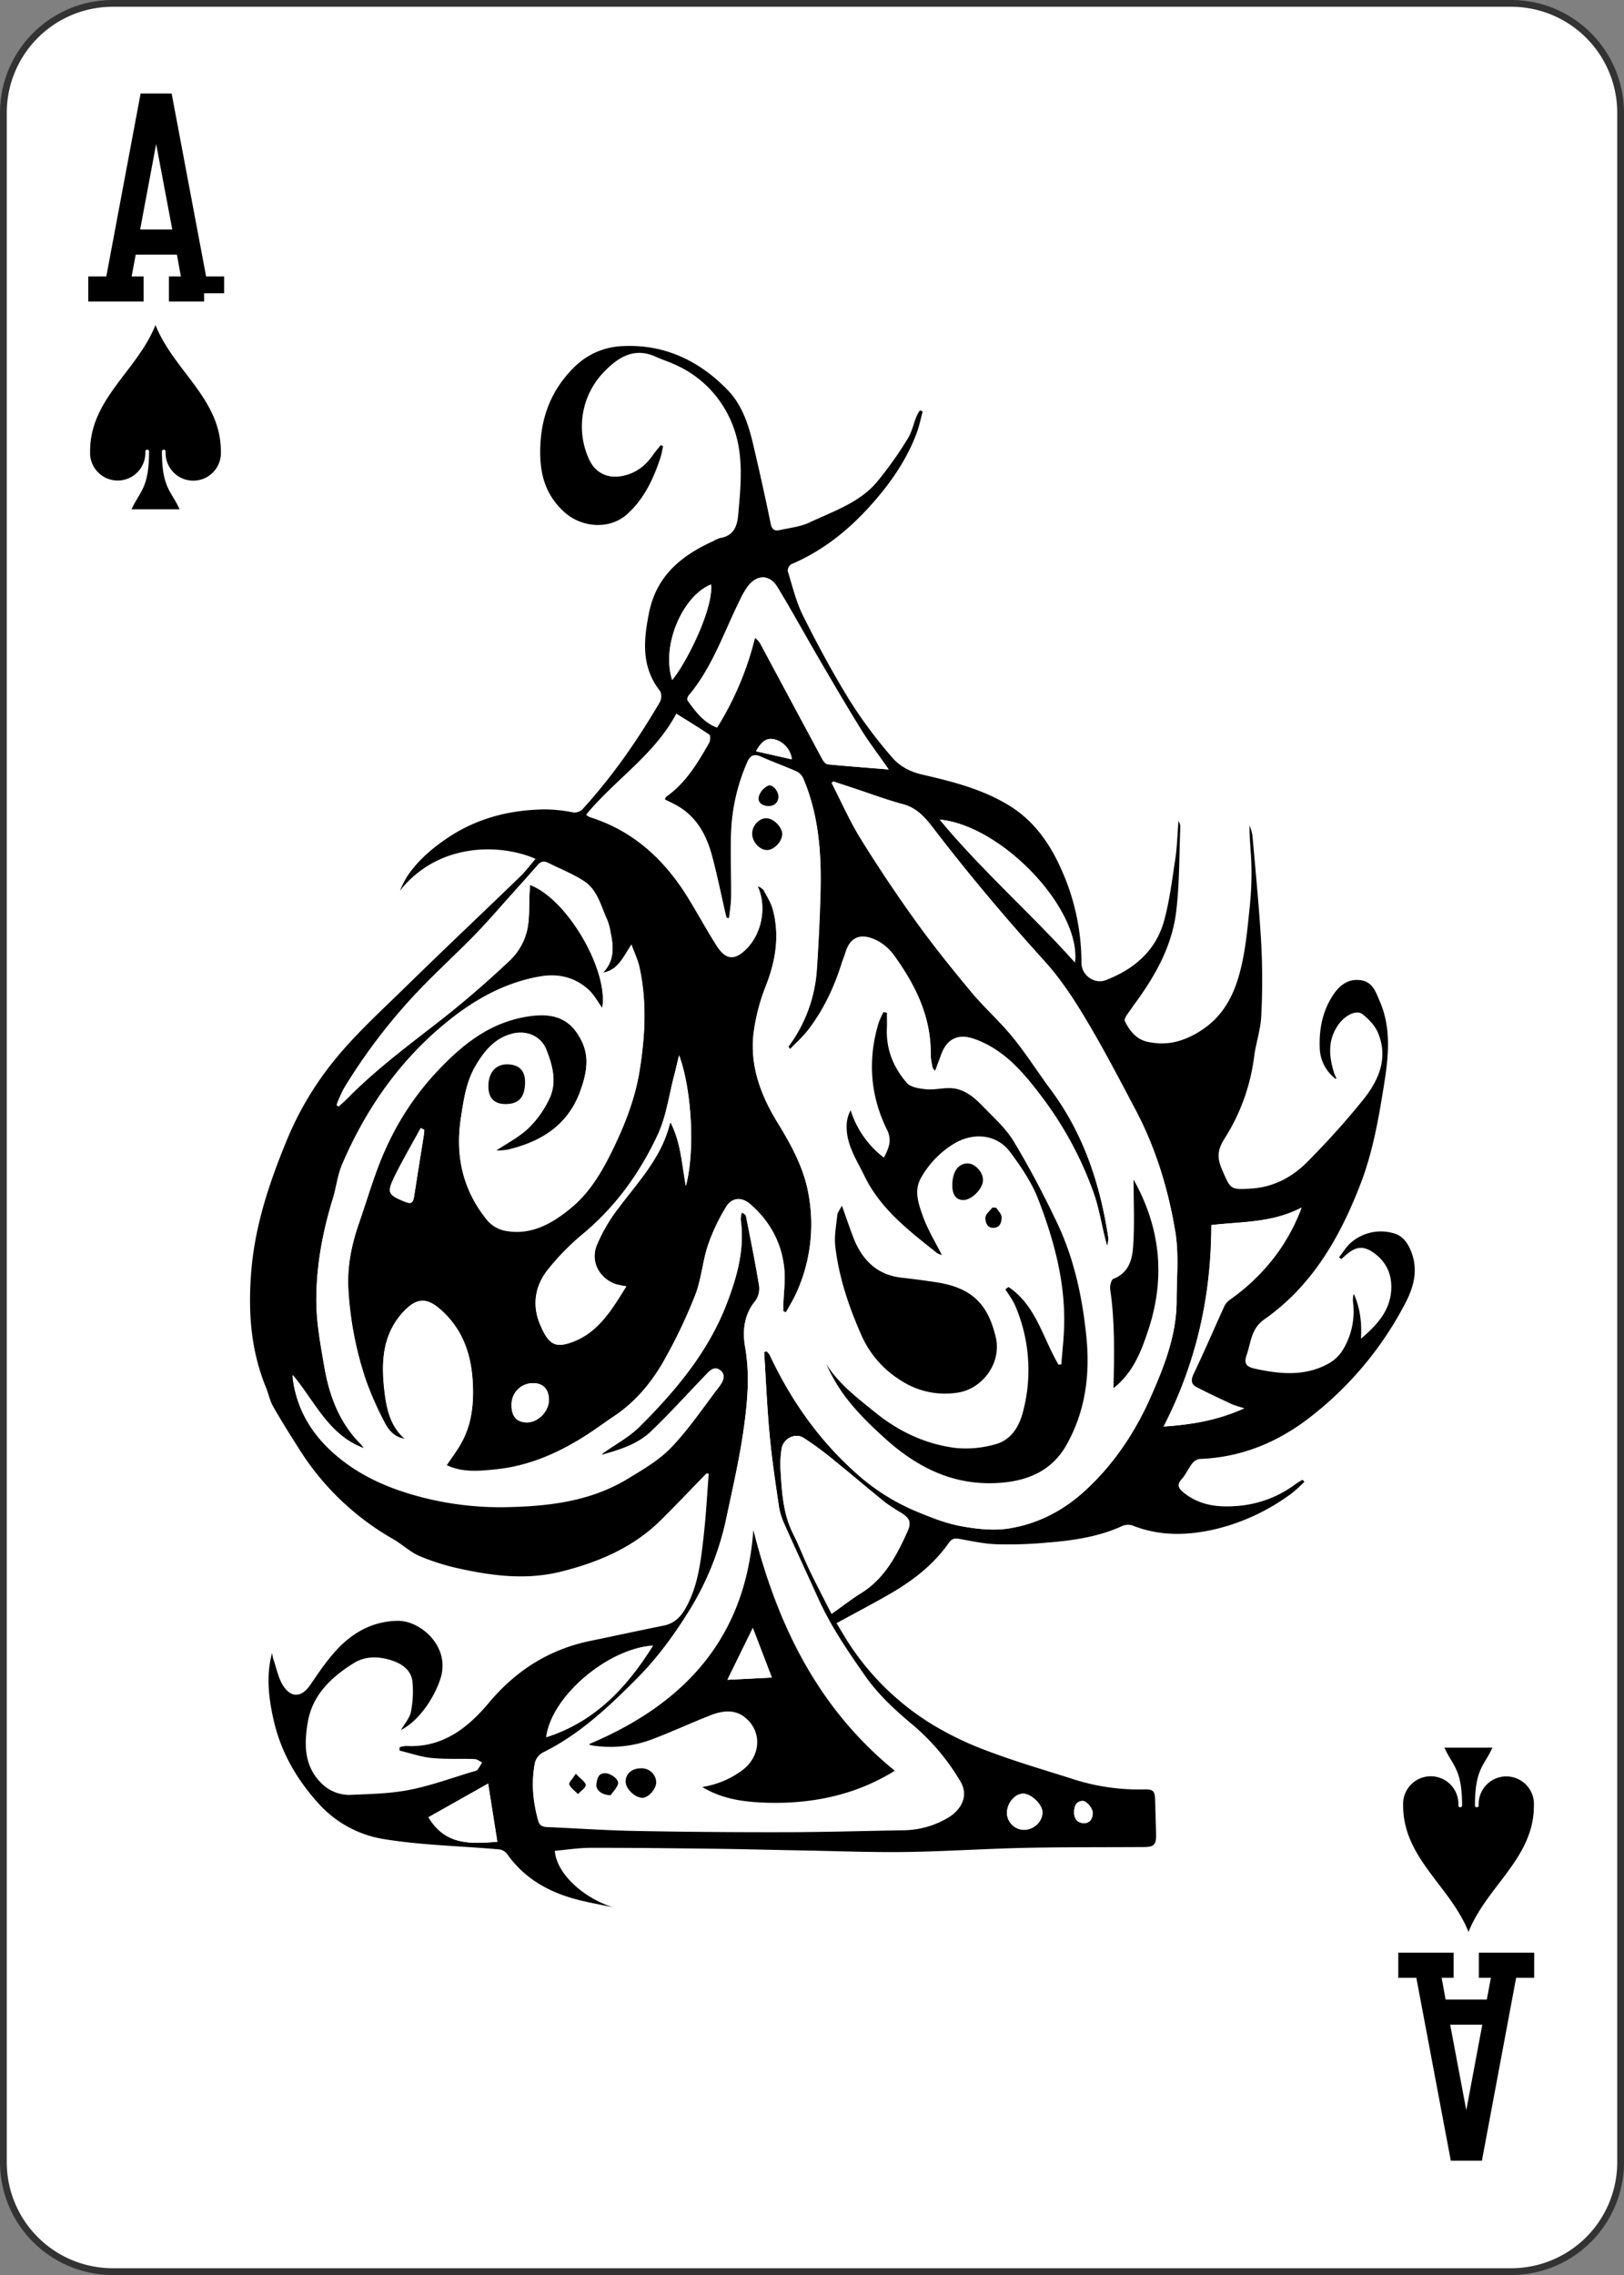 <svg xmlns="http://www.w3.org/2000/svg" xmlns:xlink="http://www.w3.org/1999/xlink" viewBox="0 0 720 1008">
  <rect x="0" y="0" width="720" height="1008" fill="#808080" stroke="none"/>
  <defs>
    <style>
      .cls-1 {
        fill: #fff;
      }

      .cls-2 {
        fill: #333;
      }
    </style>
    <symbol id="SS2-3" data-name="SS2" viewBox="0 0 15.84 22.31">
      <path d="M7.92,22.31c2.23-5.58,7.92-8.93,7.92-15.28A3.35,3.35,0,1,0,9.15,7a.22.22,0,0,1-.23.22A.22.22,0,0,1,8.7,7c0-4.46,1.12-4.8,2.12-7H5C6,2.23,7.14,2.57,7.14,7a.22.22,0,0,1-.22.22A.22.22,0,0,1,6.69,7,3.35,3.35,0,1,0,0,7C0,13.38,5.69,16.73,7.92,22.31Z"/>
    </symbol>
  </defs>
  <g id="Layer_2" data-name="Layer 2">
    <g>
      <rect class="cls-1" x="1.5" y="1.5" width="717" height="1005" rx="48.5"/>
      <path class="cls-2" d="M670,3a47,47,0,0,1,47,47V958a47,47,0,0,1-47,47H50A47,47,0,0,1,3,958V50A47,47,0,0,1,50,3H670m0-3H50A50,50,0,0,0,0,50V958a50,50,0,0,0,50,50H670a50,50,0,0,0,50-50V50A50,50,0,0,0,670,0Z"/>
    </g>
    <g id="SS2-2" data-name="SS2">
      <path d="M63.66,122.49V133.6H39.13V122.49h8L62.34,41.42H76.09l15.29,81.07h8V133.6H74.88V122.49h5.31l-1.76-9.67H60.17l-1.82,9.67ZM62.13,101.7H76.38L69.23,63.79Z"/>
      <path d="M655.65,876.3V865.19h24.53V876.3h-8L657,957.37H643.22L627.93,876.3h-8V865.19h24.53V876.3h-5.31l1.76,9.67h18.27l1.81-9.67Zm1.53,20.79H642.93L650.08,935Z"/>
      <g>
        <path class="cls-1" d="M630.5,849.94H90.5v-720h540ZM313.22,652.81l1,.11c-.76,9.53-1.24,19.1-2.36,28.59-1.27,10.71-2.52,21.5-8,31.16-2.21,3.86-5,6.62-9.61,7.53-10.85,2.17-21.66,4.54-32.5,6.77-18.29,3.76-33,13.1-45,27.43-9.43,11.24-20.66,20-36.68,19.13a11.84,11.84,0,0,0-2.87.56l-.09,1.49c4.76,1.13,9.47,2.79,14.3,3.27,6.3.62,12.7.24,19,.48,1.13,0,2.22,1,3.33,1.48a31.88,31.88,0,0,1-2,3.26,3.48,3.48,0,0,1-1.7.72c-9.41,2.8-18.7,6.24-28.29,8.15-8.37,1.67-17.06,1.86-25.64,2.23A17.51,17.51,0,0,1,143,790.58c-8.27-7.7-8.26-17.56-6.62-27.41,2-12.23,10.41-20.13,20.42-26.35,5.06-3.15,10.85-3,16.32-1.36,4.77,1.47,9.19,4.23,9.72,9.77a45.9,45.9,0,0,1-.71,13.23c-.54,2.72-2.73,5.11-4.39,8,8.86-4.61,15.28-15.65,17.57-23,4.35-14-8.91-25.59-19.17-25.38-11.25.23-20.13,5.4-27.41,13.39-4.16,4.57-7.63,9.8-11.14,14.92s-8,6.13-11.71,1c-2.49-3.44-3.26-8.14-4.73-12.3a18.75,18.75,0,0,1-.56-2.8c-2.67,9.85-1.57,19.57.51,29,3.08,14.1,9.76,26.24,19.61,37.2a49.44,49.44,0,0,0,29.36,16.29c16.76,2.73,33.9,3.07,50.87,4.54a5.42,5.42,0,0,1,3.64,1.77c7.48,10.79,18.06,16.9,30.41,20.27,5.46,1.48,11.06,2.43,16.6,3.63-13.41-4.37-24.86-15-25.66-25,5.31-.47,10.63-1.32,15.94-1.33,18.45,0,36.91.19,55.35.42,13.1.17,26.19.53,39.28.76,15.05.27,30.11.87,45.16.66,17.68-.26,35.35-1.45,53-1.83,17.45-.38,34.91-.24,52.36-.35,4.6,0,5.6-1.12,5.49-5.85s-.27-9.74-.41-14.6c-.14-4.55-.72-5.22-5.29-5.08a95.49,95.49,0,0,1-32-4.86c-12.22-3.88-24.56-7.48-36.55-12a142.24,142.24,0,0,1-24.87-11.87,116.72,116.72,0,0,1-38.84-38.75c-1.32-2.16-2.62-4.34-3.75-6.21,8.27-4.52,16.09-8.59,23.71-13,10.12-5.84,19.28-12.89,26.06-22.57,1.35-1.92,2.61-2.15,4.67-1.79,5.38,1,10.78,2.16,16.21,2.37a181.54,181.54,0,0,0,21.24-.59c11.82-.92,23.56-2.39,34.55-7.38a6.53,6.53,0,0,1,4.55-.42c12.6,5.08,25.49,4.57,38.23,1.41a93.19,93.19,0,0,0,32.51-15.51,71,71,0,0,0,5.71-5.15l-.81-.93a34.44,34.44,0,0,0-3,1.86,49.47,49.47,0,0,1-27,9.83c-8.23.58-16.19-.59-22.9-6.13-2.15-1.78-3-3.34-.71-5.82,1.81-2,2.9-4.65,4.58-6.81a5.28,5.28,0,0,1,3.29-2.14c19-.64,35.65-7.77,50.1-19.31a152.83,152.83,0,0,0,41.56-50.44c3.65-7.18,5.28-14.54,2.17-22.27-1.46-3.62-3.74-7-7.82-8a20.22,20.22,0,0,0-18.62,4c-2.18,1.79-3.68,4.41-5.5,6.65l1,.83c.72-.63,1.43-1.27,2.16-1.9,4.52-3.92,8-4.12,12.74-.53,5.83,4.39,7.94,10.55,7.12,17.49-1,8.49-6.42,14.31-13.29,20.23.45-7.58-.48-13.92-3.19-19.94a10.12,10.12,0,0,0-.32,3.76,32.7,32.7,0,0,1-4.94,21.76,17.3,17.3,0,0,1-6.23,5.56c-10.43,5.64-21.4,4.48-32.44,2.08-3.43-.75-4.94-2.12-3.62-5.85,2-5.63,2-11.86,7.81-15.92,21.4-15,33.72-36.58,42.84-60.34,5.35-13.93,7.89-28.57,10.25-43.23,2-12.64,3.48-25.27-1.86-37.52-1.72-3.94-3.09-8.44-8.24-9.21-5.67-.86-9.5,2.15-12.44,6.58-4.64,7-6.19,15-5.91,23.18a17.79,17.79,0,0,0,7.17,14c.11-.33.21-.47.17-.55a15.11,15.11,0,0,1-.81-1.67c-2.4-7.47-3.17-14.82,1.67-21.76,3-4.31,8.21-6.89,10.85-4.71s5.41,5,6.73,8.06c4.72,11.12.51,21-6.29,29.53a358.42,358.42,0,0,1-24.94,27.78c-6.67,6.75-14.91,11.19-24.73,11.85-9.62.65-9.34.33-13.18-8.47-2.33-5.35-1.91-8.9,1.3-13.89a88.07,88.07,0,0,0,13-36.34c.8-5.91,2.84-11.72,3.12-17.62a312.84,312.84,0,0,0,0-32.12c-.9-16-2.51-32-3.9-48a23.53,23.53,0,0,0-1.29-4.46c-.09,6.16.73,12.09.84,18A144.24,144.24,0,0,1,554,402c-.92,8.76-1.69,17.62-3.69,26.17-2.78,11.93-7.64,22.48-19.25,29.34-7.37,4.35-14.23,5.88-22.29,4.16-5.21-1.12-8.1-5.1-10.12-9.18-.68-1.38,2.45-4.64,3.84-7,.06-.1.17-.18.24-.28,9.18-12.38,16.76-25.69,18.66-41.12,1.54-12.57,1.34-25.36,1.87-38.05a8.24,8.24,0,0,0-.83-2.27c-.48,6.06-.61,11.55-1.42,16.94-1.37,9.2-2.47,18.52-5,27.44-3.67,13.21-13.24,21.33-25.78,26.17-5.08,2-10.84-2.14-10.82-7.67a100.81,100.81,0,0,0-9.53-42.72c-4.9-10.71-11.74-20.14-21.82-26.52-12-7.57-25.64-11-39.21-14.15-5.53-1.28-10-3.73-13.3-7.53a205.42,205.42,0,0,1-18.74-25.07c-7.52-12.17-14.33-24.82-20.74-37.61-3.14-6.26-4.79-13.29-6.89-20a3.56,3.56,0,0,1,1.56-3c14.69-6.22,26.59-16.08,36.92-28,7.8-9,14.45-18.76,18.74-29.95,1.2-3.13,1.84-6.48,2.73-9.73l-1.24-.47a21,21,0,0,0-1.5,2.64c-1.33,3.34-2.06,7-3.95,10a167.77,167.77,0,0,1-13.8,19.34c-7.82,9-19.2,12.75-29.63,17.67-4.07,1.93-8.83,2.42-13.31,3.41-2.26.49-3.46-.23-4-2.95-2.37-11.71-5-23.38-7.73-35-2.07-8.8-4.9-17.47-11.29-24.09-12.78-13.24-28.47-20.54-47.07-19.46a31.92,31.92,0,0,0-20.79,9.13c-9.71,9.47-14.49,20.9-15.18,34.26-.6,11.5,1.42,21.86,10.64,30.15,7.84,7,20.08,7.93,27.84.88S290,211.88,293,202.3a45,45,0,0,0,1-4.64l-1-.45c-1.19,1.5-2.46,2.93-3.55,4.5-3.34,4.8-7.63,8-13.5,9.18-6.58,1.29-12.15-1.43-14.84-7.62a34.74,34.74,0,0,1,7.21-39c6.2-6.28,13.14-10.41,22.36-6.26,3.29,1.48,6.76,2.56,10,4.15A48.07,48.07,0,0,1,323.4,185c6.77,14,5.21,28.64,3.89,43.31-.45,5.05-2.14,9.13-7.92,10.07a13.45,13.45,0,0,0-3.07,1.37c-14.13,6.38-25.22,15.37-28.5,31.67-2.46,12.2-3.56,24,4.79,34.67.82,1.06.72,3.72,0,5-9.82,16.67-20.74,32.55-33.79,46.9a5,5,0,0,1-5.18,1.88,66.16,66.16,0,0,0-11.88-1.24c-16.16.2-31.12,4.09-44.64,13.57-6.68,4.68-12.48,9.86-16.88,16.63a52,52,0,0,0-2.86,5.8c16.91-21.33,44.36-21,60.11-14.09-2.33,2.7-4.39,5.51-6.86,7.9-16.83,16.27-33.88,32.33-50.61,48.71-11.11,10.87-22.76,21.4-32.41,33.49a141.86,141.86,0,0,0-20.13,33.9c-7.92,19.17-14.6,38.83-16.13,60-1.26,17.42,0,34.06,6.58,50.25,1.12,2.76,1.69,5.8,3.14,8.36,3.57,6.27,7.43,12.38,11.3,18.47a118.23,118.23,0,0,0,41.81,40.26c4.07,2.31,7.58,5.76,11.82,7.59A100.64,100.64,0,0,0,203.72,695c14.93,3.31,29.91,5.13,45.17,1.29,16.62-4.18,31.92-10.68,44.25-22.93C299.94,666.63,306.54,659.67,313.22,652.81Z"/>
        <path d="M313.22,652.81c-6.68,6.86-13.28,13.82-20.08,20.57-12.33,12.25-27.63,18.75-44.25,22.93-15.26,3.84-30.24,2-45.17-1.29A100.64,100.64,0,0,1,186,689.46c-4.24-1.83-7.75-5.28-11.82-7.59a118.23,118.23,0,0,1-41.81-40.26c-3.87-6.09-7.73-12.2-11.3-18.47-1.45-2.56-2-5.6-3.14-8.36C111.3,598.59,110,582,111.3,564.53c1.53-21.22,8.21-40.88,16.13-60a141.86,141.86,0,0,1,20.13-33.9c9.65-12.09,21.3-22.62,32.41-33.49,16.73-16.38,33.78-32.44,50.61-48.71,2.47-2.39,4.53-5.2,6.86-7.9-15.75-6.87-43.2-7.24-60.11,14.09a52,52,0,0,1,2.86-5.8c4.4-6.77,10.2-11.95,16.88-16.63,13.52-9.48,28.48-13.37,44.64-13.57a66.16,66.16,0,0,1,11.88,1.24,5,5,0,0,0,5.18-1.88c13.05-14.35,24-30.23,33.79-46.9.75-1.27.85-3.93,0-5-8.35-10.69-7.25-22.47-4.79-34.67,3.28-16.3,14.37-25.29,28.5-31.67a13.45,13.45,0,0,1,3.07-1.37c5.78-.94,7.47-5,7.92-10.07,1.32-14.67,2.88-29.31-3.89-43.31a48.07,48.07,0,0,0-22.74-22.82c-3.23-1.59-6.7-2.67-10-4.15-9.22-4.15-16.16,0-22.36,6.26a34.74,34.74,0,0,0-7.21,39c2.69,6.19,8.26,8.91,14.84,7.62,5.87-1.16,10.16-4.38,13.5-9.18,1.09-1.57,2.36-3,3.55-4.5l1,.45a45,45,0,0,1-1,4.64c-3.09,9.58-7.25,18.58-14.88,25.49s-20,6.16-27.84-.88c-9.22-8.29-11.24-18.65-10.64-30.15.69-13.36,5.47-24.79,15.18-34.26a31.92,31.92,0,0,1,20.79-9.13c18.6-1.08,34.29,6.22,47.07,19.46,6.39,6.62,9.22,15.29,11.29,24.09,2.73,11.63,5.36,23.3,7.73,35,.55,2.72,1.75,3.44,4,2.95,4.48-1,9.24-1.48,13.31-3.41,10.43-4.92,21.81-8.62,29.63-17.67a167.77,167.77,0,0,0,13.8-19.34c1.89-3,2.62-6.66,3.95-10a21,21,0,0,1,1.5-2.64l1.24.47c-.89,3.25-1.53,6.6-2.73,9.73C402.16,203.21,395.51,213,387.71,222c-10.33,11.92-22.23,21.78-36.92,28a3.56,3.56,0,0,0-1.56,3c2.1,6.75,3.75,13.78,6.89,20,6.41,12.79,13.22,25.44,20.74,37.61a205.42,205.42,0,0,0,18.74,25.07c3.25,3.8,7.77,6.25,13.3,7.53,13.57,3.12,27.25,6.58,39.21,14.15,10.08,6.38,16.92,15.81,21.82,26.52a100.81,100.81,0,0,1,9.53,42.72c0,5.53,5.74,9.63,10.82,7.67,12.54-4.84,22.11-13,25.78-26.17,2.48-8.92,3.58-18.24,5-27.44.81-5.39.94-10.88,1.42-16.94a8.24,8.24,0,0,1,.83,2.27c-.53,12.69-.33,25.48-1.87,38.05-1.9,15.43-9.48,28.74-18.66,41.12-.07.1-.18.18-.24.28-1.39,2.4-4.52,5.66-3.84,7,2,4.08,4.91,8.06,10.12,9.18,8.06,1.72,14.92.19,22.29-4.16,11.61-6.86,16.47-17.41,19.25-29.34,2-8.55,2.77-17.41,3.69-26.17a144.24,144.24,0,0,0,.77-18.24c-.11-5.94-.93-11.87-.84-18a23.53,23.53,0,0,1,1.29,4.46c1.39,16,3,32,3.9,48a312.84,312.84,0,0,1,0,32.12c-.28,5.9-2.32,11.71-3.12,17.62a88.07,88.07,0,0,1-13,36.34c-3.21,5-3.63,8.54-1.3,13.89,3.84,8.8,3.56,9.12,13.18,8.47,9.82-.66,18.06-5.1,24.73-11.85A358.42,358.42,0,0,0,604.58,487c6.8-8.53,11-18.41,6.29-29.53-1.32-3.1-4-5.86-6.73-8.06s-7.85.4-10.85,4.71c-4.84,6.94-4.07,14.29-1.67,21.76a15.11,15.11,0,0,0,.81,1.67c0,.08-.06.22-.17.55a17.79,17.79,0,0,1-7.17-14c-.28-8.14,1.27-16.15,5.91-23.18,2.94-4.43,6.77-7.44,12.44-6.58,5.15.77,6.52,5.27,8.24,9.21,5.34,12.25,3.88,24.88,1.86,37.52-2.36,14.66-4.9,29.3-10.25,43.23-9.12,23.76-21.44,45.36-42.84,60.34-5.81,4.06-5.84,10.29-7.81,15.92-1.32,3.73.19,5.1,3.62,5.85,11,2.4,22,3.56,32.44-2.08a17.3,17.3,0,0,0,6.23-5.56A32.7,32.7,0,0,0,599.87,577a10.12,10.12,0,0,1,.32-3.76c2.71,6,3.64,12.36,3.19,19.94,6.87-5.92,12.29-11.74,13.29-20.23.82-6.94-1.29-13.1-7.12-17.49-4.78-3.59-8.22-3.39-12.74.53-.73.63-1.44,1.27-2.16,1.9l-1-.83c1.82-2.24,3.32-4.86,5.5-6.65a20.22,20.22,0,0,1,18.62-4c4.08,1,6.36,4.37,7.82,8,3.11,7.73,1.48,15.09-2.17,22.27a152.83,152.83,0,0,1-41.56,50.44c-14.45,11.54-31.14,18.67-50.1,19.31a5.28,5.28,0,0,0-3.29,2.14c-1.68,2.16-2.77,4.8-4.58,6.81-2.25,2.48-1.44,4,.71,5.82,6.71,5.54,14.67,6.71,22.9,6.13a49.47,49.47,0,0,0,27-9.83,34.44,34.44,0,0,1,3-1.86l.81.93a71,71,0,0,1-5.71,5.15,93.19,93.19,0,0,1-32.51,15.51c-12.74,3.16-25.63,3.67-38.23-1.41a6.53,6.53,0,0,0-4.55.42c-11,5-22.73,6.46-34.55,7.38a181.54,181.54,0,0,1-21.24.59c-5.43-.21-10.83-1.42-16.21-2.37-2.06-.36-3.32-.13-4.67,1.79-6.78,9.68-15.94,16.73-26.06,22.57-7.62,4.4-15.44,8.47-23.71,13,1.13,1.87,2.43,4,3.75,6.21a116.72,116.72,0,0,0,38.84,38.75A142.24,142.24,0,0,0,438.3,776c12,4.52,24.33,8.12,36.55,12a95.49,95.49,0,0,0,32,4.86c4.57-.14,5.15.53,5.29,5.08.14,4.86.29,9.73.41,14.6s-.89,5.82-5.49,5.85c-17.45.11-34.91,0-52.36.35-17.69.38-35.36,1.57-53,1.83-15.05.21-30.11-.39-45.16-.66-13.09-.23-26.18-.59-39.28-.76-18.44-.23-36.9-.44-55.35-.42-5.31,0-10.63.86-15.94,1.33.8,10,12.25,20.62,25.66,25-5.54-1.2-11.14-2.15-16.6-3.63-12.35-3.37-22.93-9.48-30.41-20.27a5.42,5.42,0,0,0-3.64-1.77c-17-1.47-34.11-1.81-50.87-4.54a49.44,49.44,0,0,1-29.36-16.29c-9.85-11-16.53-23.1-19.61-37.2-2.08-9.46-3.18-19.18-.51-29a18.75,18.75,0,0,0,.56,2.8c1.47,4.16,2.24,8.86,4.73,12.3,3.7,5.15,8.11,4.28,11.71-1s7-10.35,11.14-14.92c7.28-8,16.16-13.16,27.41-13.39,10.26-.21,23.52,11.38,19.17,25.38-2.29,7.37-8.71,18.41-17.57,23,1.66-2.91,3.85-5.3,4.39-8a45.9,45.9,0,0,0,.71-13.23c-.53-5.54-4.95-8.3-9.72-9.77-5.47-1.68-11.26-1.79-16.32,1.36-10,6.22-18.38,14.12-20.42,26.35-1.64,9.85-1.65,19.71,6.62,27.41a17.51,17.51,0,0,0,13.07,4.59c8.58-.37,17.27-.56,25.64-2.23,9.59-1.91,18.88-5.35,28.29-8.15a3.48,3.48,0,0,0,1.7-.72,31.88,31.88,0,0,0,2-3.26c-1.11-.52-2.2-1.44-3.33-1.48-6.35-.24-12.75.14-19-.48-4.83-.48-9.54-2.14-14.3-3.27l.09-1.49a11.84,11.84,0,0,1,2.87-.56c16,.9,27.25-7.89,36.68-19.13,12-14.33,26.73-23.67,45-27.43,10.84-2.23,21.65-4.6,32.5-6.77,4.56-.91,7.4-3.67,9.61-7.53,5.52-9.66,6.77-20.45,8-31.16,1.12-9.49,1.6-19.06,2.36-28.59ZM338.78,599l1.12-.26a7.4,7.4,0,0,1,1.31,1.51c9.1,19.37,21.05,36.7,36.91,51.15a94.63,94.63,0,0,0,27.34,17.89c6.62,2.76,13.42,5.53,20.41,6.85s14.76,2.2,21.81,1c12.66-2.12,23.77-7.82,33.55-16.84,12.68-11.7,21.93-25.66,28.77-41,6-13.55,11.63-27.62,11.65-43,0-10.21,1.06-20.63-.59-30.58-3.11-18.7-8.62-36.9-17.54-53.8-7.15-13.54-14.24-27.15-22.1-40.28C476,442.58,470.1,433.57,463,425.78c-17.07-18.84-33.43-38.23-48.9-58.41-3.55-4.63-7.29-9.26-13.59-11-7.55-2-14.91-4.8-22.35-7.25l-8.74-2.88-.71.69c4.25,8.26,8,16.83,12.87,24.7q11.7,18.84,24.68,36.88c7.71,10.69,16,21,24.45,31.12,5.72,6.86,12.51,12.84,18.15,19.76,6.05,7.41,11.18,15.55,16.92,23.23,14.64,19.58,22,42,25.6,65.83a12.44,12.44,0,0,1-.53,3.56c-2.3-7.89-3.3-15.75-5.85-23.08a158.85,158.85,0,0,0-24-44.14c-7.88-10.35-16.2-19.87-28.92-24.44-7-2.53-12.15-.33-14.77,6.76l-2.7,7.24a2.78,2.78,0,0,1-1.29-1.88,29,29,0,0,1-.75-5.18c.28-16.8-6.74-30.92-16.23-44.06a21.81,21.81,0,0,0-6.55-6c-6-3.41-12.35-3.91-15,4.86-.47,1.55-1.12,3.05-1.61,4.59-3.39,10.77-8.12,20.87-15.06,29.81-2.33,3-5.21,5.53-7.84,8.28-.72-1-.79-1.26-.67-1.42a64.16,64.16,0,0,0,12.47-33.89c.77-11.67,1.38-23.37,1.65-35.06.39-16.92-.88-33.66-7.61-49.5a6.33,6.33,0,0,0-2.88-3.09c-5.23-2.33-10.65-4.24-15.87-6.58-3.38-1.52-5-.21-6.23,2.78a85.21,85.21,0,0,0-7,30.45c-.36,9.57.11,19.16,0,28.74,0,3.19-.61,6.37-.93,9.55l-1.06-.05c-.16-.55-.35-1.08-.48-1.64-2-8.69-3.76-17.44-6.08-26.05-2.42-9-6.65-16.95-15.08-21.88-1.86-1.09-3.86-2-5.92-3,.33-.61.44-1.19.79-1.44,8.61-6.06,13.82-14.85,18.9-23.71.54-.94.71-3.13.19-3.48-4.67-3.2-9.53-6.12-14.63-9.31-9.73,18.34-27.22,29.25-39.94,44.73a8.93,8.93,0,0,0,1.66.94c19.18,6,32.9,18.77,43.28,35.5,4.4,7.09,8.34,14.47,12.84,21.5,3.85,6,7.64,6.48,12.45,2.06,7.56-6.94,10-19.24,5.7-28.43a5,5,0,0,1,2.63,1.7c1.55,2.83,3.33,5.66,4.15,8.72,3.07,11.52,1.29,22.58-3,33.65a86.76,86.76,0,0,0-5.63,21.92c-1.44,14.14,3.39,26.88,10.77,38.89,6.13,10,11.81,20.36,13.76,32.12A73.46,73.46,0,0,1,353,573c-1.32,2.9-3,5.62-4.57,8.42l-1.11-.5c0-1.09,0-2.19,0-3.28.17-5.08.9-10.21.44-15.24-1.07-11.66-6.37-21.37-15.23-29-3.65-3.15-8-2.94-10.54,1.18a85.3,85.3,0,0,0-8.1,17.08c-2.38,7.16-2.91,15-5.61,22a228.93,228.93,0,0,1-13.26,28c-5.61,10.22-12.93,19.21-22.81,25.8-4.14,2.76-8.13,5.75-12.32,8.43-12.3,7.89-25.45,13.65-40.15,15.14-7.39.75-14.84,1.46-21.73-1.89,2.36-3.56,4.95-6.88,6.89-10.53,4.34-8.16,5.2-17,4.72-26.12-.67-12.76-4.59-23.84-14.44-32.45-5.91-5.17-10.36-5-15.8.57C169.24,591,169,604,170.6,617c.93,7.4,2.71,15.15,9.22,20.49-4.76-.55-7.47-3.68-9.3-7.32a143,143,0,0,1-8.16-18.41,153.08,153.08,0,0,1-7.91-41c-.52-10,1.51-19.61,4.76-29,3.84-11,7-22.43,11.85-33A124.6,124.6,0,0,1,192.38,476c11-12,23.17-22.45,39.77-25.61,12.58-2.4,20.69,0,25.87,10.75,3.65,7.6,1.77,15.5-1,22.9-5.57,14.7-17.39,21.9-32,25.34a33.45,33.45,0,0,1-5.4.37c5.32-3.57,10.62-6.23,14.72-10.15a44.6,44.6,0,0,0,9.35-13.18C247,479.36,245,472,242.23,465c-2.34-5.88-8.6-8.61-14.83-7.11-8.08,1.94-12.81,7.84-16.69,14.52-4.09,7.06-5.16,15-6.37,22.94-2.54,16.64.91,31.76,11.59,44.89a14.06,14.06,0,0,0,7.32,4.62c12,2.64,21.75-3.08,30.27-10.19s13.87-16.6,18.7-26.67c5.3-11,9.51-22.09,11.42-34.16,2.41-15.14,3.19-30.23-.1-45.3-.72-3.27-2.23-6.37-3.57-10.1-3.78,5.63-6,11.5-12.85,12.51,5.25-5.09,5-11.19,3.68-17.49a27.12,27.12,0,0,0-1.5-5.78c-2.85-6.14-4.32-13.36-10.37-17.31-5-3.24-10.62-5.43-16-8.12-1.84-.92-3.2-.53-4.56,1-3.82,4.43-7.77,8.76-11.68,13.12-5.34,5.93-10.52,12-16.09,17.72-8.35,8.55-17.21,16.61-25.45,25.27a254.72,254.72,0,0,0-32.62,42.73,59.25,59.25,0,0,0-3.25,7.31l.88.57c1.32-1.22,2.7-2.39,4-3.67,12.81-13,27.47-23.76,41.78-35,10.56-8.27,20.7-17.12,30.46-26.32a27.05,27.05,0,0,0,7.15-12.33c1.41-5.39.92-11.29,1.24-17,.08-1.21.13-2.43.21-3.82,16.5,6.08,35,38.16,32,54.71-2-2.73-3.57-5.75-5.92-7.94-6.07-5.62-13.47-7.36-21.56-6-17.56,3-32.3,12.17-45.29,23.47-18.85,16.39-32.73,36.83-42.56,59.84-2,4.75-2.56,10.12-4.1,15.1-4.58,14.87-7.41,30.1-7.29,45.59.07,9.64,1.91,19.31,3.55,28.87,2.2,12.85,6.72,24.75,16.24,34.21a13.74,13.74,0,0,1,1.45,2c-15.77-5.72-21.8-20.64-31.73-32.53.05,1,0,1.48.1,1.95,2.26,15.81,10.91,27.61,23.44,36.83,9.34,6.88,20,11.35,31,14.41a139.32,139.32,0,0,0,40.54,5.12c18.83-.42,37.08-2.61,53.49-12.56,6.78-4.12,13.92-8.25,19.31-13.89,7.71-8.05,14-17.45,20.81-26.34,1.76-2.3,3.8-5.28.86-7.57s-5.16.7-7.12,2.73c-7.87,8.15-15.46,16.59-23.65,24.4-6,5.73-13.92,8.12-21.8,10.34a1.9,1.9,0,0,1,.83-1.13c5.37-3.83,11.38-7,16-11.58,16-15.91,30.4-33.06,38.64-54.5,4.59-11.95,8-24.11,6.16-37.15a10.75,10.75,0,0,1,.55-3.24c1.19.57,1.71,1.11,1.83,1.73,2,10.28,4.14,20.54,5.8,30.88a9.61,9.61,0,0,1-1.79,6.86c-5,6.1-5.63,13.23-4.41,20.23,2.18,12.42,1,24.7-.72,36.88-1.85,12.92-4.81,25.69-7.51,38.47a127.89,127.89,0,0,1-15.77,40.23c-6.9,11.32-14.71,22.13-24.2,31.64-12.55,12.59-25.37,24.68-41.54,32.62a7.08,7.08,0,0,0-3.42,4.3c-1.74,8.59-.93,17.11,1.4,25.53.6,2.2,1.92,2.79,4.05,2.88,12.83.52,25.65,1.45,38.47,1.69q33.67.63,67.36.56c17.58,0,35.16-.57,52.74-.86a39.35,39.35,0,0,0,18.87-5.39c5.55-3.15,9.72-9.28,5.64-16a98.22,98.22,0,0,0-20.54-24.52c-8-6.66-15.65-13.62-21.6-22.09-7.7-11-15.25-22.05-20.81-34.34-5-11-10.1-21.93-15-33a30.14,30.14,0,0,1-2.44-7.81c-1.54-10.57-3.15-21.15-4.13-31.79C340.06,623.66,339.56,611.29,338.78,599Zm55.26-258c-4.56-6.52-8.51-11.66-11.91-17.14-6.3-10.15-12.33-20.47-18.36-30.78-6.4-10.94-12.5-22.06-19.06-32.9-3.41-5.65-9-5.71-13.06-.47a37.61,37.61,0,0,0-3.7,6.45c-7.06,14.25-12.1,29.59-22.57,42-.45.53-.82,1.8-.51,2.22,3.48,4.82,7,9.68,13.06,12a136.4,136.4,0,0,0,16.79-39.76,8.61,8.61,0,0,1,2.53,2.85q13.69,25.5,27.39,51c.49.91,1.45,2.13,2.28,2.21C375.66,339.49,384.41,340.15,394,340.92ZM368.69,715.06c4.8-3.4,8.78-6.52,13.06-9.17,10.31-6.39,15.65-16.47,20.42-27,2-4.36,1.31-6.08-2.69-8.63a76.34,76.34,0,0,1-7.15-4.67c-7.44-6-14.68-12.23-22.13-18.22a136.53,136.53,0,0,0-14-10.34c-3.86-2.35-9,.49-9.67,4.93a44.69,44.69,0,0,0-.47,9.24c.63,9.69,1.06,19.41,5.59,28.38,2.7,5.34,4.81,11,7.4,16.36C362,702.09,365.15,708.1,368.69,715.06Zm-91-145.12a38.92,38.92,0,0,1-4.84-1c-7.19-2.66-11.14-10-8.24-17.18a72.33,72.33,0,0,1,9.26-16c8.73-11.72,19.08-22.38,22.94-37.11.12-.48.3-.95.45-1.43,4.69,9,5,18.27,6.85,28.23,4.12-15.24,2.61-42.74-3-57.87-.85,3.52-1.49,6.39-2.23,9.23-2.29,8.68-3.44,17.88-7.17,25.88-8,17.19-19,32.42-33.9,44.63a107.19,107.19,0,0,0-14.59,14.92c-6,7.29-7.39,16-3.73,24.63,3.45,8.14,6.11,10.41,13,8.22C264.94,591.08,271,580.64,277.68,569.94Zm273.91,54a49.35,49.35,0,0,1-5.15-1.63c-5.38-2.51-10.78-5-16-7.74-2.41-1.28-2.53-3.2-1.23-5.92,4.69-9.76,8.94-19.73,13.43-29.58a7.82,7.82,0,0,1,2.45-3.11,89.75,89.75,0,0,0,21.5-21.1,85,85,0,0,0,10.5-19.83c-13.11,6.85-26.8,6.19-40,7.75,0,31.39-6.63,61-21.15,89.25C528.34,631.21,539.77,629.34,551.59,624Zm-135-260.85c18.72,22.58,40.43,41.48,60,63.31C479.3,402.64,444.05,365.71,416.57,363.14Zm-127.09,366c-20.17,1.4-45.1,22.54-47.32,40.59C263.9,762.76,277.87,747.7,289.48,729.17Zm-69,86.89c-1.38-8.74-2.69-17-4.07-25.75l-26.44,14.9C197.56,818,209.16,816.86,220.45,816.06ZM298,301.27c5.62-6.49,18.29-31,17.25-42.29C303,263.77,293,285.62,298,301.27ZM188.13,500.61l-1.59-.8c-4,7.36-8.28,14.57-11.91,22.1-3.12,6.46-2.38,7.58,4.3,10.33,3.57,1.46,4.2,1,4.77-2.77,1.32-8.68,2.75-17.35,4.12-26C188,502.5,188,501.55,188.13,500.61ZM226.8,622.49c-.06,5,2.14,7.59,6.54,7.75,5,.19,10-4.79,10-10,0-4.67-2.58-7.41-6.94-7.39A9.43,9.43,0,0,0,226.8,622.49ZM453.88,810.76c4.49,0,8.36-3.65,8.29-7.84-.05-3.4-4.9-8.11-8.43-8.19-3.79-.08-7.42,4.29-7.33,8.82A7.73,7.73,0,0,0,453.88,810.76ZM335.15,332.87l15.94,3.58a10.5,10.5,0,0,0-7.78-8.88C339.35,326.72,337.39,329.06,335.15,332.87ZM484.47,803.35c0-2.16-2.8-5.59-4.7-5.39-2.82.29-3.49,2.44-3.57,4.83-.09,2.72,1.28,4.75,3.92,5S484.42,806.22,484.47,803.35Z"/>
        <path class="cls-1" d="M338.78,599c.78,12.34,1.28,24.71,2.41,37,1,10.64,2.59,21.22,4.13,31.79a30.14,30.14,0,0,0,2.44,7.81c4.92,11,10.05,22,15,33,5.56,12.29,13.11,23.39,20.81,34.34,6,8.47,13.64,15.43,21.6,22.09a98.22,98.22,0,0,1,20.54,24.52c4.08,6.68-.09,12.81-5.64,16a39.35,39.35,0,0,1-18.87,5.39c-17.58.29-35.16.83-52.74.86q-33.68.08-67.36-.56c-12.82-.24-25.64-1.17-38.47-1.69-2.13-.09-3.45-.68-4.05-2.88-2.33-8.42-3.14-16.94-1.4-25.53a7.08,7.08,0,0,1,3.42-4.3c16.17-7.94,29-20,41.54-32.62,9.49-9.51,17.3-20.32,24.2-31.64a127.89,127.89,0,0,0,15.77-40.23c2.7-12.78,5.66-25.55,7.51-38.47,1.74-12.18,2.9-24.46.72-36.88-1.22-7-.59-14.13,4.41-20.23a9.61,9.61,0,0,0,1.79-6.86c-1.66-10.34-3.79-20.6-5.8-30.88-.12-.62-.64-1.16-1.83-1.73a10.75,10.75,0,0,0-.55,3.24c1.84,13-1.57,25.2-6.16,37.15-8.24,21.44-22.67,38.59-38.64,54.5-4.6,4.58-10.61,7.75-16,11.58a1.9,1.9,0,0,0-.83,1.13c7.88-2.22,15.81-4.61,21.8-10.34,8.19-7.81,15.78-16.25,23.65-24.4,2-2,4.14-5,7.12-2.73s.9,5.27-.86,7.57c-6.81,8.89-13.1,18.29-20.81,26.34-5.39,5.64-12.53,9.77-19.31,13.89-16.41,9.95-34.66,12.14-53.49,12.56a139.32,139.32,0,0,1-40.54-5.12c-11-3.06-21.69-7.53-31-14.41-12.53-9.22-21.18-21-23.44-36.83-.07-.47-.05-.94-.1-1.95,9.93,11.89,16,26.81,31.73,32.53a13.74,13.74,0,0,0-1.45-2c-9.52-9.46-14-21.36-16.24-34.21-1.64-9.56-3.48-19.23-3.55-28.87-.12-15.49,2.71-30.72,7.29-45.59,1.54-5,2.07-10.35,4.1-15.1,9.83-23,23.71-43.45,42.56-59.84,13-11.3,27.73-20.44,45.29-23.47,8.09-1.39,15.49.35,21.56,6,2.35,2.19,3.92,5.21,5.92,7.94,3.08-16.55-15.46-48.63-32-54.71-.08,1.39-.13,2.61-.21,3.82-.32,5.68.17,11.58-1.24,17a27.05,27.05,0,0,1-7.15,12.33c-9.76,9.2-19.9,18.05-30.46,26.32-14.31,11.21-29,22-41.78,35-1.26,1.28-2.64,2.45-4,3.67l-.88-.57a59.25,59.25,0,0,1,3.25-7.31,254.72,254.72,0,0,1,32.62-42.73c8.24-8.66,17.1-16.72,25.45-25.27,5.57-5.7,10.75-11.79,16.09-17.72,3.91-4.36,7.86-8.69,11.68-13.12,1.36-1.57,2.72-2,4.56-1,5.33,2.69,11,4.88,16,8.12,6.05,3.95,7.52,11.17,10.37,17.31a27.12,27.12,0,0,1,1.5,5.78c1.32,6.3,1.57,12.4-3.68,17.49,6.89-1,9.07-6.88,12.85-12.51,1.34,3.73,2.85,6.83,3.57,10.1,3.29,15.07,2.51,30.16.1,45.3-1.91,12.07-6.12,23.15-11.42,34.16-4.83,10.07-10.24,19.61-18.7,26.67s-18.29,12.83-30.27,10.19a14.06,14.06,0,0,1-7.32-4.62c-10.68-13.13-14.13-28.25-11.59-44.89,1.21-7.91,2.28-15.88,6.37-22.94,3.88-6.68,8.61-12.58,16.69-14.52,6.23-1.5,12.49,1.23,14.83,7.11,2.76,6.93,4.73,14.34,1.42,21.44a44.6,44.6,0,0,1-9.35,13.18c-4.1,3.92-9.4,6.58-14.72,10.15a33.45,33.45,0,0,0,5.4-.37c14.61-3.44,26.43-10.64,32-25.34,2.81-7.4,4.69-15.3,1-22.9-5.18-10.79-13.29-13.15-25.87-10.75-16.6,3.16-28.73,13.59-39.77,25.61a124.6,124.6,0,0,0-21.32,32.71c-4.84,10.61-8,22-11.85,33-3.25,9.39-5.28,19-4.76,29a153.08,153.08,0,0,0,7.91,41,143,143,0,0,0,8.16,18.41c1.83,3.64,4.54,6.77,9.3,7.32-6.51-5.34-8.29-13.09-9.22-20.49-1.63-13-1.36-26,8.8-36.46,5.44-5.58,9.89-5.74,15.8-.57,9.85,8.61,13.77,19.69,14.44,32.45.48,9.17-.38,18-4.72,26.12-1.94,3.65-4.53,7-6.89,10.53,6.89,3.35,14.34,2.64,21.73,1.89,14.7-1.49,27.85-7.25,40.15-15.14,4.19-2.68,8.18-5.67,12.32-8.43,9.88-6.59,17.2-15.58,22.81-25.8a228.93,228.93,0,0,0,13.26-28c2.7-7,3.23-14.84,5.61-22a85.3,85.3,0,0,1,8.1-17.08c2.5-4.12,6.89-4.33,10.54-1.18,8.86,7.66,14.16,17.37,15.23,29,.46,5-.27,10.16-.44,15.24,0,1.09,0,2.19,0,3.28l1.11.5c1.53-2.8,3.25-5.52,4.57-8.42a73.46,73.46,0,0,0,5.66-43.48c-1.95-11.76-7.63-22.13-13.76-32.12-7.38-12-12.21-24.75-10.77-38.89a86.76,86.76,0,0,1,5.63-21.92c4.26-11.07,6-22.13,3-33.65-.82-3.06-2.6-5.89-4.15-8.72a5,5,0,0,0-2.63-1.7c4.26,9.19,1.86,21.49-5.7,28.43-4.81,4.42-8.6,4-12.45-2.06-4.5-7-8.44-14.41-12.84-21.5-10.38-16.73-24.1-29.46-43.28-35.5a8.93,8.93,0,0,1-1.66-.94c12.72-15.48,30.21-26.39,39.94-44.73,5.1,3.19,10,6.11,14.63,9.31.52.35.35,2.54-.19,3.48-5.08,8.86-10.29,17.65-18.9,23.71-.35.25-.46.83-.79,1.44,2.06,1,4.06,1.9,5.92,3,8.43,4.93,12.66,12.9,15.08,21.88,2.32,8.61,4.07,17.36,6.08,26.05.13.56.32,1.09.48,1.64l1.06.05c.32-3.18.9-6.36.93-9.55.08-9.58-.39-19.17,0-28.74a85.21,85.21,0,0,1,7-30.45c1.27-3,2.85-4.3,6.23-2.78,5.22,2.34,10.64,4.25,15.87,6.58a6.33,6.33,0,0,1,2.88,3.09c6.73,15.84,8,32.58,7.61,49.5-.27,11.69-.88,23.39-1.65,35.06a64.16,64.16,0,0,1-12.47,33.89c-.12.16-.05.45.67,1.42,2.63-2.75,5.51-5.3,7.84-8.28,6.94-8.94,11.67-19,15.06-29.81.49-1.54,1.14-3,1.61-4.59,2.63-8.77,9-8.27,15-4.86a21.81,21.81,0,0,1,6.55,6c9.49,13.14,16.51,27.26,16.23,44.06a29,29,0,0,0,.75,5.18,2.78,2.78,0,0,0,1.29,1.88l2.7-7.24c2.62-7.09,7.76-9.29,14.77-6.76,12.72,4.57,21,14.09,28.92,24.44A158.85,158.85,0,0,1,485,529c2.55,7.33,3.55,15.19,5.85,23.08a12.44,12.44,0,0,0,.53-3.56c-3.57-23.87-11-46.25-25.6-65.83C460.08,475,455,466.83,448.9,459.42c-5.64-6.92-12.43-12.9-18.15-19.76-8.44-10.13-16.74-20.43-24.45-31.12q-13-18-24.68-36.88c-4.88-7.87-8.62-16.44-12.87-24.7l.71-.69,8.74,2.88c7.44,2.45,14.8,5.21,22.35,7.25,6.3,1.71,10,6.34,13.59,11,15.47,20.18,31.83,39.57,48.9,58.41,7.06,7.79,13,16.8,18.38,25.86,7.86,13.13,14.95,26.74,22.1,40.28,8.92,16.9,14.43,35.1,17.54,53.8,1.65,9.95.61,20.37.59,30.58,0,15.35-5.62,29.42-11.65,43-6.84,15.35-16.09,29.31-28.77,41-9.78,9-20.89,14.72-33.55,16.84-7.05,1.17-14.7.32-21.81-1s-13.79-4.09-20.41-6.85a94.63,94.63,0,0,1-27.34-17.89c-15.86-14.45-27.81-31.78-36.91-51.15a7.4,7.4,0,0,0-1.31-1.51Zm108.35-28.7-1.42,1c1.5,2.47,3.33,4.8,4.44,7.44a72.24,72.24,0,0,1,3.45,46.48c-1.7,6.9-5.33,12.86-12.41,14.76a47,47,0,0,1-17.7,1.59c-13.19-1.7-25.07-7.28-35.43-15.67-7.88-6.38-16.09-12.52-21.71-21.38a76.29,76.29,0,0,0,8.07,13.93c5.22,7,11.41,13,17.92,18.91,14.65,13.24,31,21.17,51.07,19.67,12.46-.93,23-5.41,29.41-16.84,8.25-14.66,10.41-30.68,8.87-47-1.66-17.65-5.3-35.07-13-51.2-5.86-12.36-12.24-24.52-19.29-36.22-3.55-5.87-9-10.67-13.81-15.68-4.1-4.25-8.67-8-15.11-7.95-3.35.06-6.73.85-10,.51-2.92-.3-6.72-.83-8.41-2.76-6-6.8-9.31-14.93-8.9-24.26.1-2.3,0-4.6,0-6.89l-1.53-.25a39,39,0,0,0-2.15,4.82c-4.88,16.23-3.74,32.12,3.73,47.26,2.36,4.79.76,8.2-1.37,12.4a42.46,42.46,0,0,1-14.75-21,14.27,14.27,0,0,0-1.68,5.36c-.86,9,4.16,16.22,7.81,23.74,7.13,14.72,19.83,24.34,32.21,34.18a6.85,6.85,0,0,0,2.09.84c-2.85-5.71-6.22-11.15-8.33-17-2-5.59-4.29-11.65-.68-17.57a41.35,41.35,0,0,1,14.82-15c8.52-4.87,18.63-3.84,24.42,3.89,4.89,6.52,9.64,13.54,12.55,21.08,6.89,17.82,11.9,36.24,11.46,55.63-.13,5.84-.83,11.66-1.27,17.49l-1.24.06C462.33,592.89,459.35,578.42,447.13,570.25ZM261.21,772.76c.11.08.37.45.68.5a52.4,52.4,0,0,0,27.89-2.89c8.48-3.23,16.74-7.08,25.2-10.38,5.11-2,10.63-2.79,15.26.89,7.82,6.21,7.08,17.29-1.12,23.43a40,40,0,0,1-17.78,7.43c9.2,5.66,19.48,6.81,29.78,7,19.95.42,38.83-3.81,55.58-14.2-34.08-27.7-52.14-64.74-62.7-106.66C330.54,725.86,303.44,755,261.21,772.76ZM373.27,534.22c-1,1.9-1.92,2.91-2,4-.47,4.66-1.43,9.44-.9,14,1.59,13.7,6,26.65,11.54,39.25a44.63,44.63,0,0,0,17.3,20,35.83,35.83,0,0,0,25.26,5.56c11.11-1.56,19.71-13.15,17.05-24.49-3.34-14.27-10.09-22-26.4-24.44-5-.76-10.1-1.45-15.16-2-11.4-1.23-17.95-8.17-21.79-18.32C376.56,543.67,375.14,539.46,373.27,534.22Zm120.4,80.84c8.79-6.87,12.55-16.76,15.79-26.9,7.31-22.91,4.74-44.79-6.89-65.51,0,9.89.51,19.93-.2,29.88-.41,5.69-2.08,11.6-8.77,14.09-.94.35-1.61,3.16-1.39,4.68C494.33,585.75,494,600.24,493.67,615.06ZM224.07,489.18c5.89,0,8.64-3,8.71-9.63.05-5.1-2.65-7.87-7.77-8s-8.43,3.56-8.49,9.6C216.48,486.44,219,489.15,224.07,489.18Zm198.13,35.5c-.14,4.43,1.53,6.93,4.73,7,3.65.14,8.69-4.78,8.88-8.65.17-3.5-3.34-7.49-6.66-7.58C425,515.39,422.38,518.88,422.2,524.68Zm-75.41-155.1c0-3.18-3.91-7.05-7.11-7s-6.19,3.34-6.21,6.83c0,3.65,3.39,7.35,6.69,7.26C343.24,376.54,346.79,372.77,346.79,369.58ZM284.13,783.5c-4,0-6.75,2.42-6.75,5.88,0,3.26,4.14,7.26,7.47,7.22,2.74,0,6.21-4.06,6.08-7.07A6.48,6.48,0,0,0,284.13,783.5Zm-13.44,11.92c.84-1.21,2.59-2.88,3.27-4.9s-2.89-4.75-5.56-4.84c-3.31-.11-3.64,2.56-4,4.79C264,793,266.62,795.35,270.69,795.42Zm74.44-442.21c.07-2.67-2.63-5.9-4.58-5.09a7.94,7.94,0,0,0-4.13,4.81c-.59,2.46,1.47,4.16,4.08,4.2S344.89,355.7,345.13,353.21Zm96.54,181.93L440,535c-1.09,1.46-3,2.86-3.08,4.4-.15,2,.61,4.73,3.64,4.61s3.58-2.67,3.51-4.82C444,537.83,442.51,536.49,441.67,535.14ZM255.28,785.91c-1.5,2.34-3.23,4-2.9,4.73.75,1.66,2.52,2.85,3.87,4.24,1.23-1.32,3.51-2.73,3.42-4C259.56,789.48,257.4,788.19,255.28,785.91Z"/>
        <path class="cls-1" d="M394,340.92c-9.63-.77-18.38-1.43-27.12-2.28-.83-.08-1.79-1.3-2.28-2.21q-13.74-25.49-27.39-51a8.61,8.61,0,0,0-2.53-2.85,136.4,136.4,0,0,1-16.79,39.76c-6.09-2.33-9.58-7.19-13.06-12-.31-.42.06-1.69.51-2.22,10.47-12.43,15.51-27.77,22.57-42a37.61,37.61,0,0,1,3.7-6.45c4.1-5.24,9.65-5.18,13.06.47,6.56,10.84,12.66,22,19.06,32.9,6,10.31,12.06,20.63,18.36,30.78C385.53,329.26,389.48,334.4,394,340.92Z"/>
        <path class="cls-1" d="M368.69,715.06c-3.54-7-6.73-13-9.67-19.1-2.59-5.39-4.7-11-7.4-16.36-4.53-9-5-18.69-5.59-28.38a44.69,44.69,0,0,1,.47-9.24c.65-4.44,5.81-7.28,9.67-4.93a136.53,136.53,0,0,1,14,10.34c7.45,6,14.69,12.22,22.13,18.22a76.34,76.34,0,0,0,7.15,4.67c4,2.55,4.67,4.27,2.69,8.63-4.77,10.51-10.11,20.59-20.42,27C377.47,708.54,373.49,711.66,368.69,715.06Z"/>
        <path class="cls-1" d="M277.68,569.94c-6.67,10.7-12.74,21.14-25.27,25.12-6.86,2.19-9.52-.08-13-8.22-3.66-8.66-2.25-17.34,3.73-24.63a107.19,107.19,0,0,1,14.59-14.92c14.9-12.21,25.9-27.44,33.9-44.63,3.73-8,4.88-17.2,7.17-25.88.74-2.84,1.38-5.71,2.23-9.23,5.65,15.13,7.16,42.63,3,57.87-1.87-10-2.16-19.24-6.85-28.23-.15.48-.33.95-.45,1.43-3.86,14.73-14.21,25.39-22.94,37.11a72.33,72.33,0,0,0-9.26,16c-2.9,7.21,1,14.52,8.24,17.18A38.92,38.92,0,0,0,277.68,569.94Z"/>
        <path class="cls-1" d="M551.59,624c-11.82,5.35-23.25,7.22-35.73,8.09C530.38,603.81,537,574.22,537,542.83c13.25-1.56,26.94-.9,40-7.75a85,85,0,0,1-10.5,19.83,89.75,89.75,0,0,1-21.5,21.1,7.82,7.82,0,0,0-2.45,3.11c-4.49,9.85-8.74,19.82-13.43,29.58-1.3,2.72-1.18,4.64,1.23,5.92,5.25,2.76,10.65,5.23,16,7.74A49.35,49.35,0,0,0,551.59,624Z"/>
        <path class="cls-1" d="M416.57,363.14c27.48,2.57,62.73,39.5,60,63.31C457,404.62,435.29,385.72,416.57,363.14Z"/>
        <path class="cls-1" d="M289.48,729.17c-11.61,18.53-25.58,33.59-47.32,40.59C244.38,751.71,269.31,730.57,289.48,729.17Z"/>
        <path class="cls-1" d="M220.45,816.06c-11.29.8-22.89,1.9-30.51-10.85l26.44-14.9C217.76,799.07,219.07,807.32,220.45,816.06Z"/>
        <path class="cls-1" d="M298,301.27c-5-15.65,4.92-37.5,17.25-42.29C316.33,270.3,303.66,294.78,298,301.27Z"/>
        <path class="cls-1" d="M188.13,500.61c-.1.94-.16,1.89-.31,2.83-1.37,8.68-2.8,17.35-4.12,26-.57,3.78-1.2,4.23-4.77,2.77-6.68-2.75-7.42-3.87-4.3-10.33,3.63-7.53,7.91-14.74,11.91-22.1Z"/>
        <path class="cls-1" d="M226.8,622.49a9.43,9.43,0,0,1,9.65-9.64c4.36,0,6.94,2.72,6.94,7.39,0,5.21-5,10.19-10,10C228.94,630.08,226.74,627.47,226.8,622.49Z"/>
        <path class="cls-1" d="M453.88,810.76a7.73,7.73,0,0,1-7.47-7.21c-.09-4.53,3.54-8.9,7.33-8.82,3.53.08,8.38,4.79,8.43,8.19C462.24,807.11,458.37,810.77,453.88,810.76Z"/>
        <path class="cls-1" d="M335.15,332.87c2.24-3.81,4.2-6.15,8.16-5.3a10.5,10.5,0,0,1,7.78,8.88Z"/>
        <path class="cls-1" d="M484.47,803.35c-.05,2.87-1.6,4.66-4.35,4.42s-4-2.26-3.92-5c.08-2.39.75-4.54,3.57-4.83C481.67,797.76,484.52,801.19,484.47,803.35Z"/>
        <path d="M447.13,570.25c12.22,8.17,15.2,22.64,22.16,34.39l1.24-.06c.44-5.83,1.14-11.65,1.27-17.49.44-19.39-4.57-37.81-11.46-55.63-2.91-7.54-7.66-14.56-12.55-21.08-5.79-7.73-15.9-8.76-24.42-3.89a41.35,41.35,0,0,0-14.82,15c-3.61,5.92-1.31,12,.68,17.57,2.11,5.88,5.48,11.32,8.33,17a6.85,6.85,0,0,1-2.09-.84c-12.38-9.84-25.08-19.46-32.21-34.18-3.65-7.52-8.67-14.71-7.81-23.74a14.27,14.27,0,0,1,1.68-5.36,42.46,42.46,0,0,0,14.75,21c2.13-4.2,3.73-7.61,1.37-12.4-7.47-15.14-8.61-31-3.73-47.26a39,39,0,0,1,2.15-4.82l1.53.25c0,2.29.09,4.59,0,6.89-.41,9.33,2.92,17.46,8.9,24.26,1.69,1.93,5.49,2.46,8.41,2.76,3.29.34,6.67-.45,10-.51,6.44-.1,11,3.7,15.11,7.95,4.85,5,10.26,9.81,13.81,15.68,7.05,11.7,13.43,23.86,19.29,36.22,7.66,16.13,11.3,33.55,13,51.2,1.54,16.34-.62,32.36-8.87,47-6.44,11.43-16.95,15.91-29.41,16.84-20.11,1.5-36.42-6.43-51.07-19.67-6.51-5.88-12.7-11.92-17.92-18.91a76.29,76.29,0,0,1-8.07-13.93c5.62,8.86,13.83,15,21.71,21.38,10.36,8.39,22.24,14,35.43,15.67a47,47,0,0,0,17.7-1.59c7.08-1.9,10.71-7.86,12.41-14.76a72.24,72.24,0,0,0-3.45-46.48c-1.11-2.64-2.94-5-4.44-7.44Z"/>
        <path d="M261.21,772.76c42.23-17.78,69.33-46.9,72.79-94.85,10.56,41.92,28.62,79,62.7,106.66C380,795,361.07,799.19,341.12,798.77c-10.3-.22-20.58-1.37-29.78-7a40,40,0,0,0,17.78-7.43c8.2-6.14,8.94-17.22,1.12-23.43C325.61,757.2,320.09,758,315,760c-8.46,3.3-16.72,7.15-25.2,10.38a52.4,52.4,0,0,1-27.89,2.89C261.58,773.21,261.32,772.84,261.21,772.76Zm61.28-28.48,19.71-1c-3-7.84-5.6-14.6-8.44-22C330,729,326.55,736,322.49,744.28Z"/>
        <path d="M373.27,534.22c1.87,5.24,3.29,9.45,4.86,13.6,3.84,10.15,10.39,17.09,21.79,18.32,5.06.54,10.12,1.23,15.16,2,16.31,2.49,23.06,10.17,26.4,24.44,2.66,11.34-5.94,22.93-17.05,24.49a35.83,35.83,0,0,1-25.26-5.56,44.63,44.63,0,0,1-17.3-20c-5.56-12.6-9.95-25.55-11.54-39.25-.53-4.58.43-9.36.9-14C371.35,537.13,372.27,536.12,373.27,534.22Z"/>
        <path d="M493.67,615.06c.35-14.82.66-29.31-1.46-43.76-.22-1.52.45-4.33,1.39-4.68,6.69-2.49,8.36-8.4,8.77-14.09.71-9.95.2-20,.2-29.88,11.63,20.72,14.2,42.6,6.89,65.51C506.22,598.3,502.46,608.19,493.67,615.06Z"/>
        <path d="M224.07,489.18c-5,0-7.59-2.74-7.55-8,.06-6,3.29-9.7,8.49-9.6s7.82,2.86,7.77,8C232.71,486.19,230,489.22,224.07,489.18Z"/>
        <path d="M422.2,524.68c.18-5.8,2.82-9.29,6.95-9.19,3.32.09,6.83,4.08,6.66,7.58-.19,3.87-5.23,8.79-8.88,8.65C423.73,531.61,422.06,529.11,422.2,524.68Z"/>
        <path d="M346.79,369.58c0,3.19-3.55,7-6.63,7.05-3.3.09-6.71-3.61-6.69-7.26,0-3.49,3-6.82,6.21-6.83S346.79,366.4,346.79,369.58Z"/>
        <path d="M284.13,783.5a6.48,6.48,0,0,1,6.8,6c.13,3-3.34,7-6.08,7.07-3.33,0-7.47-4-7.47-7.22C277.38,785.92,280.12,783.53,284.13,783.5Z"/>
        <path d="M270.69,795.42c-4.07-.07-6.65-2.45-6.27-4.95.34-2.23.67-4.9,4-4.79,2.67.09,6.21,2.92,5.56,4.84S271.53,794.21,270.69,795.42Z"/>
        <path d="M345.13,353.21c-.24,2.49-1.88,4-4.63,3.92s-4.67-1.74-4.08-4.2a7.94,7.94,0,0,1,4.13-4.81C342.5,347.31,345.2,350.54,345.13,353.21Z"/>
        <path d="M441.67,535.14c.84,1.35,2.33,2.69,2.38,4.07.07,2.15-.59,4.7-3.51,4.82s-3.79-2.59-3.64-4.61c.11-1.54,2-2.94,3.08-4.4Z"/>
        <path d="M255.28,785.91c2.12,2.28,4.28,3.57,4.39,5,.09,1.22-2.19,2.63-3.42,4-1.35-1.39-3.12-2.58-3.87-4.24C252.05,789.92,253.78,788.25,255.28,785.91Z"/>
        <path class="cls-1" d="M322.49,744.28c4.06-8.28,7.48-15.28,11.27-23,2.84,7.43,5.43,14.19,8.44,22Z"/>
      </g>
    </g>
    <use width="15.84" height="22.31" transform="translate(622.08 774.34) scale(3.66)" xlink:href="#SS2-3"/>
    <use width="15.84" height="22.31" transform="translate(97.92 225.66) rotate(180) scale(3.66)" xlink:href="#SS2-3"/>
  </g>
</svg>
